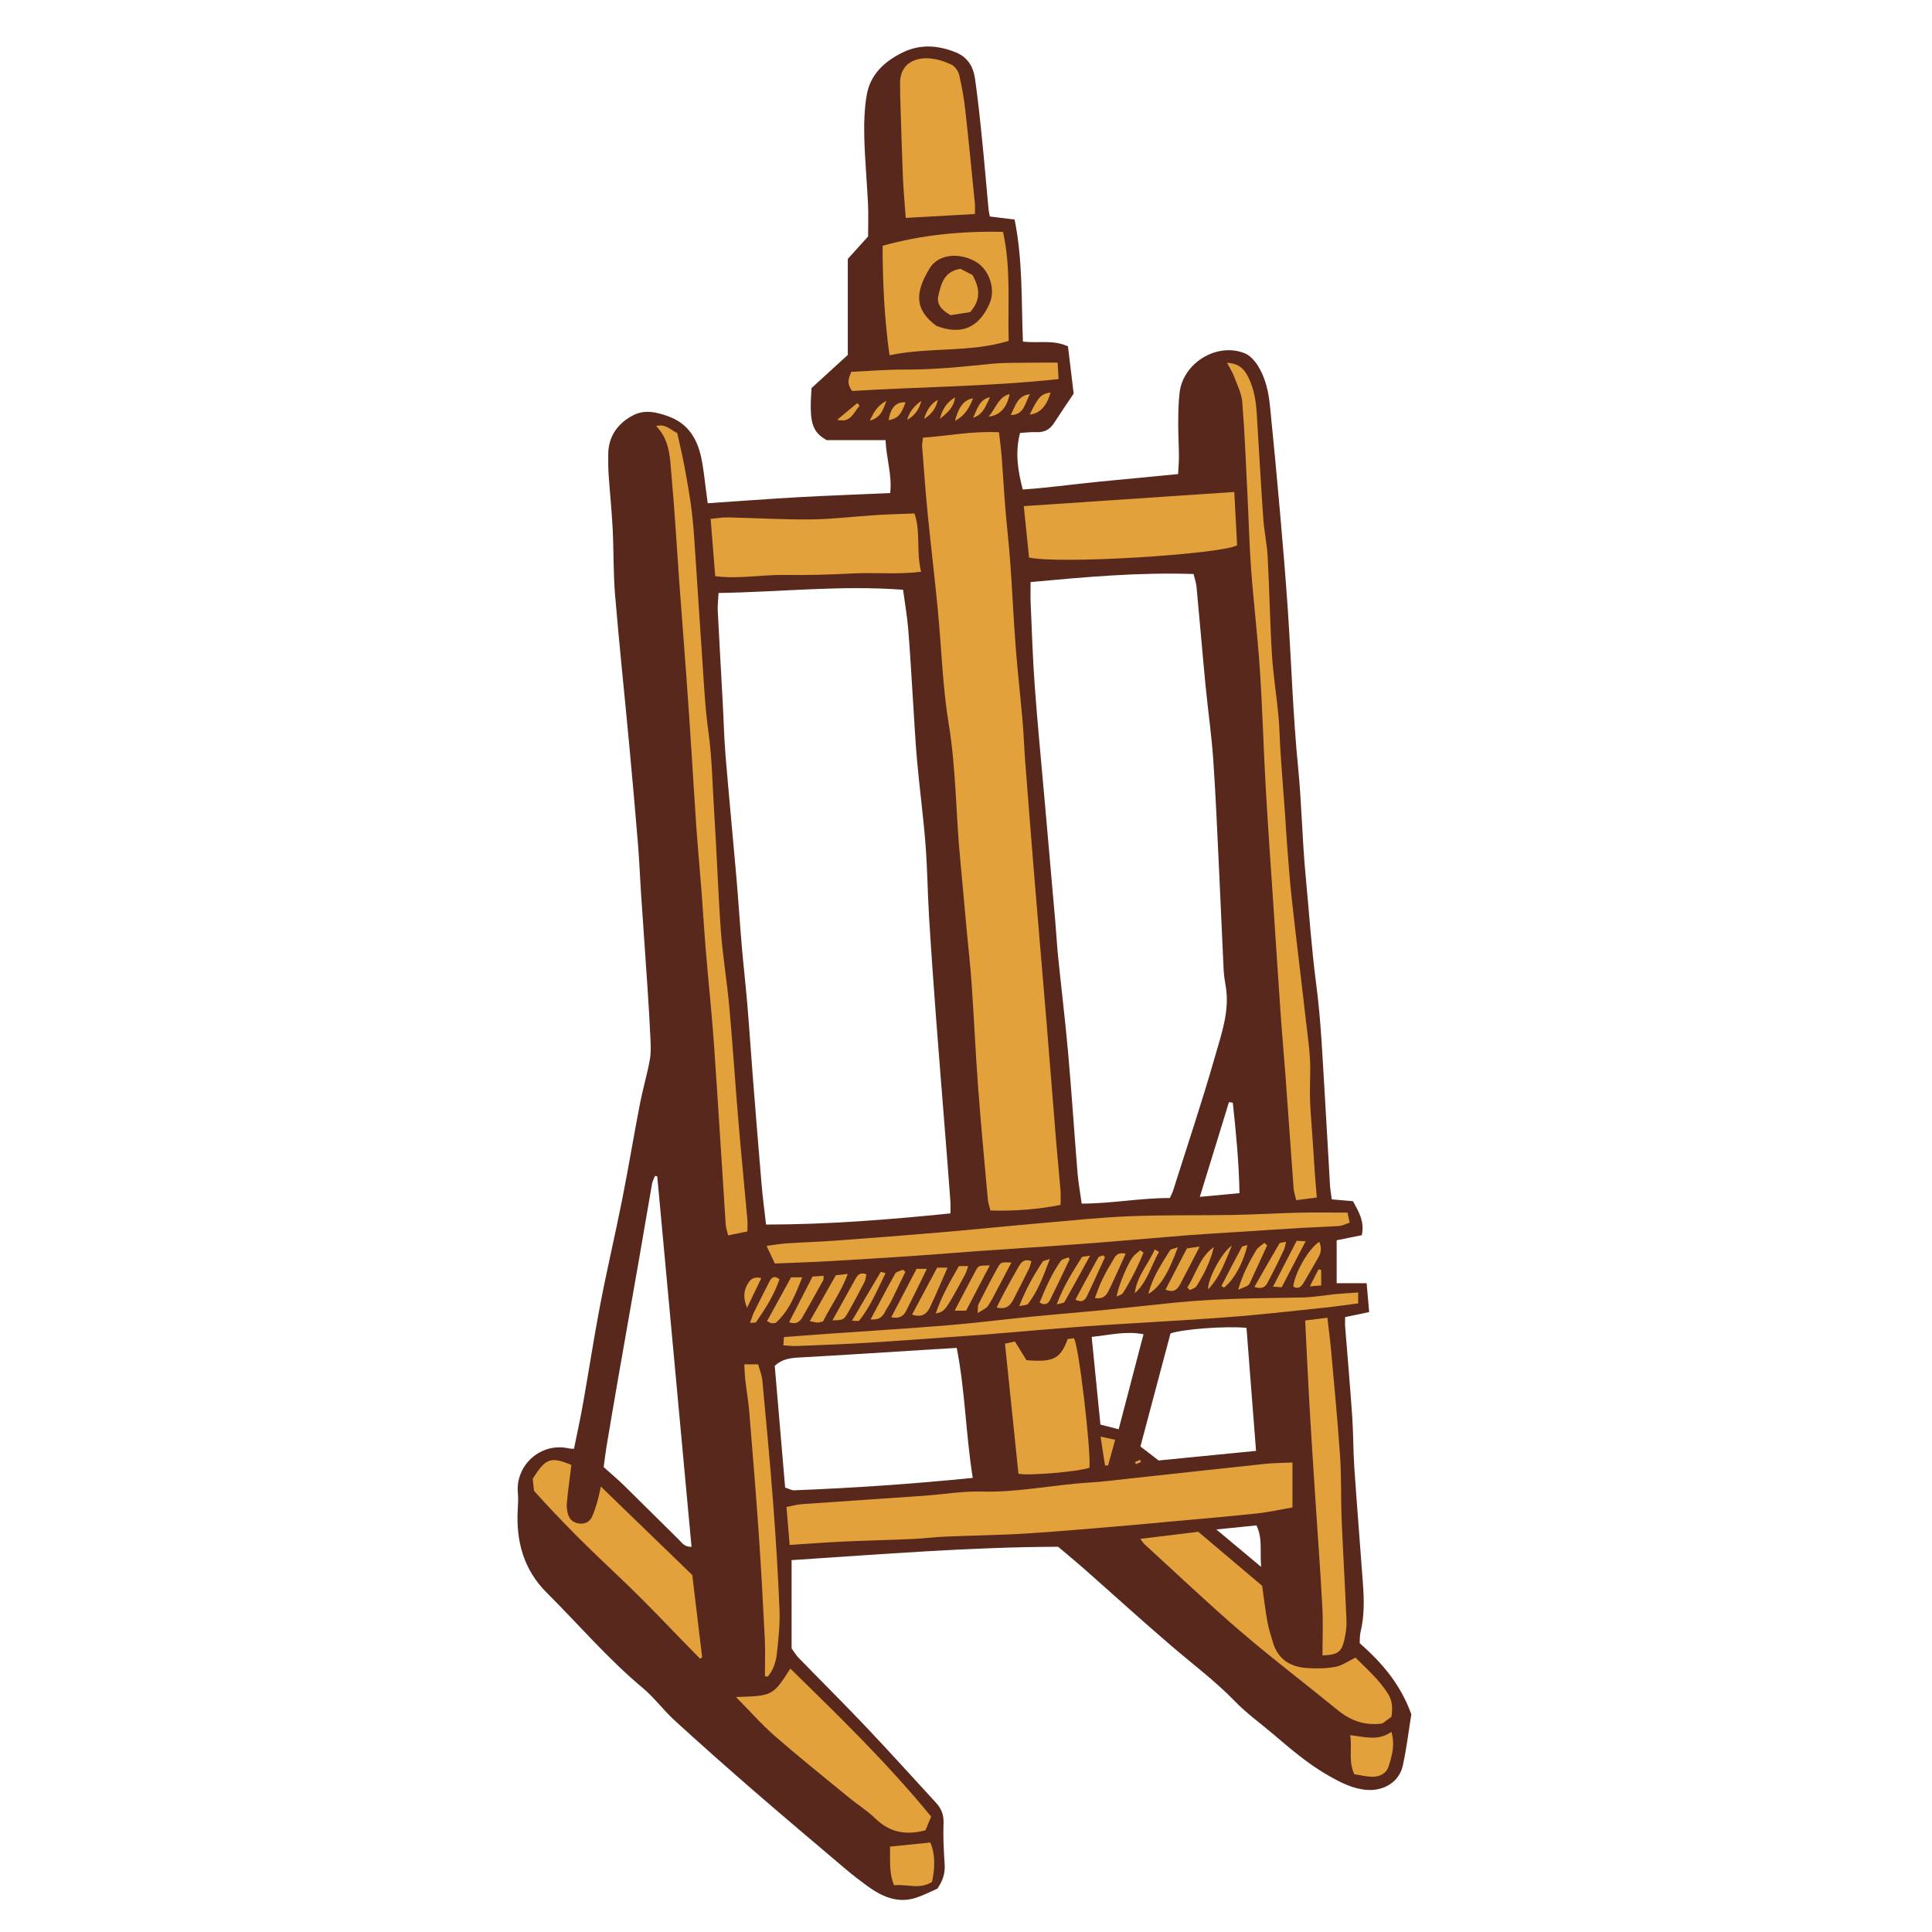 <svg version="1.1" xmlns="http://www.w3.org/2000/svg" xmlns:xlink="http://www.w3.org/1999/xlink" x="0px" y="0px" width="200px"
	 height="200px" viewBox="0 0 200 200" enable-background="new 0 0 200 200" xml:space="preserve">
<g id="svg">
	<path class="stroke" fill="#58281d"  fill-rule="evenodd" clip-rule="evenodd" d="M140.757,170.105c2.383,2.082,4.257,4.331,5.342,7.36
		c-0.272,1.691-0.484,3.53-0.885,5.326c-0.373,1.674-1.955,2.62-3.686,2.501c-1.476-0.102-2.726-0.76-3.964-1.458
		c-2.112-1.193-3.944-2.769-5.782-4.334c-1.307-1.114-2.724-2.122-3.911-3.351c-2.044-2.113-4.386-3.861-6.604-5.762
		c-3.071-2.632-6.062-5.355-9.094-8.031c-0.807-0.712-1.64-1.392-2.636-2.236c-9.061,0.025-18.274,0.78-27.59,1.384
		c0,3.164,0,6.163,0,9.146c0.263,0.354,0.46,0.695,0.726,0.968c2.31,2.375,4.662,4.708,6.941,7.113
		c2.457,2.59,4.849,5.242,7.265,7.871c0.542,0.59,0.83,1.235,0.796,2.099c-0.055,1.415,0.021,2.838,0.114,4.253
		c0.061,0.91-0.15,1.703-0.754,2.558c-0.631,0.275-1.357,0.651-2.122,0.915c-1.967,0.679-3.623-0.091-5.173-1.223
		c-0.731-0.533-1.451-1.085-2.143-1.669c-3.189-2.701-6.384-5.395-9.54-8.132c-2.766-2.398-5.506-4.825-8.209-7.294
		c-1.171-1.07-2.125-2.386-3.339-3.398c-3.589-2.995-6.611-6.549-9.908-9.832c-2.392-2.381-3.198-5.336-3.002-8.631
		c0.032-0.554,0.064-1.115,0.013-1.665c-0.288-2.926,2.389-5.299,5.26-4.648c0.123,0.028,0.254,0.023,0.547,0.047
		c0.311-1.538,0.652-3.074,0.927-4.623c0.61-3.435,1.134-6.887,1.792-10.312c0.699-3.636,1.55-7.243,2.271-10.875
		c0.654-3.295,1.201-6.613,1.84-9.911c0.294-1.521,0.739-3.012,1.018-4.535c0.138-0.752,0.097-1.547,0.062-2.32
		c-0.08-1.804-0.196-3.607-0.316-5.409c-0.207-3.133-0.436-6.264-0.645-9.395c-0.118-1.759-0.184-3.522-0.328-5.278
		c-0.282-3.434-0.587-6.867-0.909-10.298c-0.481-5.143-1.026-10.28-1.457-15.427c-0.191-2.273-0.134-4.567-0.25-6.848
		c-0.096-1.893-0.292-3.78-0.421-5.671c-0.046-0.688-0.042-1.379-0.037-2.068c0.012-1.879,1.023-3.209,2.578-4.023
		c1.24-0.649,2.619-0.297,3.874,0.204c1.855,0.741,2.766,2.288,3.165,4.139c0.272,1.259,0.378,2.555,0.558,3.835
		c0.035,0.25,0.067,0.501,0.124,0.927c3.157-0.211,6.274-0.45,9.397-0.624c3.132-0.174,6.266-0.284,9.487-0.427
		c0.222-1.82-0.396-3.561-0.475-5.478c-2.153,0-4.244,0-6.087,0c-1.619-0.892-1.806-1.988-1.579-5.391
		c1.154-1.055,2.354-2.151,3.756-3.432c0-3.166,0-6.601,0-9.939c0.796-0.88,1.485-1.643,2.102-2.327
		c0-1.189,0.043-2.266-0.008-3.338c-0.11-2.328-0.332-4.65-0.387-6.979c-0.035-1.458,0.008-2.946,0.264-4.376
		c0.378-2.113,1.872-3.453,3.714-4.354c1.807-0.884,3.676-0.754,5.518,0.001c1.211,0.496,1.79,1.485,1.963,2.685
		c0.299,2.091,0.52,4.194,0.731,6.296c0.245,2.4,0.443,4.806,0.669,7.209c0.022,0.253,0.087,0.502,0.14,0.792
		c0.845,0.104,1.667,0.206,2.562,0.316c0.856,4.249,0.692,8.428,0.858,12.628c1.582,0.205,3.126-0.221,4.668,0.501
		c0.196,1.631,0.391,3.247,0.587,4.894c-0.697,1.042-1.382,2.033-2.033,3.046c-0.44,0.687-1.03,0.981-1.846,0.939
		c-0.546-0.028-1.099,0.051-1.67,0.084c-0.519,1.982-0.252,3.828,0.28,5.853c2.671-0.174,5.294-0.558,7.927-0.812
		c2.658-0.256,5.313-0.511,8.151-0.784c0.029-0.581,0.093-1.204,0.09-1.828c-0.008-1.165-0.079-2.328-0.074-3.493
		c0.007-1.025,0.023-2.057,0.137-3.075c0.342-3.109,3.875-5.277,6.758-4.104c0.546,0.221,1.035,0.777,1.361,1.298
		c0.792,1.263,1.097,2.715,1.246,4.179c0.377,3.729,0.728,7.459,1.054,11.193c0.293,3.349,0.576,6.698,0.802,10.052
		c0.359,5.375,0.523,10.767,1.051,16.123c0.369,3.739,0.425,7.489,0.779,11.222c0.356,3.733,0.601,7.48,1.09,11.195
		c0.521,3.941,0.668,7.9,0.915,11.857c0.186,2.97,0.336,5.942,0.513,8.912c0.027,0.468,0.11,0.934,0.187,1.55
		c0.75,0.064,1.453,0.125,2.2,0.19c0.556,1.04,1.222,2.059,0.913,3.518c-0.835,0.169-1.703,0.344-2.604,0.526
		c0,1.482,0,2.953,0,4.448c1.095,0,2.025,0,3.104,0c0.086,0.989,0.166,1.914,0.261,2.985c-0.874,0.182-1.649,0.344-2.489,0.52
		c0,0.336-0.021,0.671,0.004,1.003c0.243,3.094,0.517,6.187,0.729,9.282c0.121,1.765,0.098,3.539,0.218,5.302
		c0.272,4,0.603,7.994,0.891,11.992c0.12,1.682,0.159,3.362-0.246,5.023C140.751,169.316,140.783,169.713,140.757,170.105z
		 M74.387,61.385c-0.037,0.724-0.115,1.272-0.087,1.814c0.155,3.099,0.338,6.197,0.505,9.295c0.103,1.895,0.146,3.794,0.3,5.686
		c0.352,4.254,0.767,8.503,1.137,12.756c0.199,2.317,0.345,4.639,0.543,6.957c0.177,2.062,0.414,4.118,0.586,6.179
		c0.205,2.448,0.36,4.9,0.556,7.349c0.295,3.738,0.593,7.475,0.914,11.21c0.119,1.397,0.306,2.789,0.459,4.135
		c6.484-0.007,12.74-0.51,19.089-1.155c0-0.479,0.023-0.86-0.005-1.238c-0.149-2.062-0.31-4.124-0.473-6.186
		c-0.334-4.252-0.685-8.503-1.006-12.757c-0.262-3.48-0.512-6.961-0.725-10.444c-0.155-2.535-0.176-5.078-0.374-7.61
		c-0.225-2.877-0.611-5.742-0.87-8.618c-0.194-2.146-0.294-4.3-0.436-6.451c-0.159-2.406-0.284-4.815-0.485-7.217
		c-0.113-1.352-0.349-2.693-0.53-4.039C87.008,60.566,80.762,61.288,74.387,61.385z M123.553,59.422
		c-5.677-0.192-11.188,0.308-16.866,0.833c0,0.797-0.025,1.48,0.005,2.162c0.129,2.881,0.215,5.766,0.427,8.641
		c0.294,4,0.687,7.99,1.038,11.985c0.365,4.166,0.734,8.332,1.098,12.497c0.1,1.158,0.16,2.321,0.278,3.478
		c0.341,3.345,0.748,6.684,1.044,10.033c0.364,4.121,0.632,8.249,0.969,12.373c0.083,1.016,0.272,2.024,0.431,3.173
		c3.136,0,6.131-0.598,9.118-0.575c0.162-0.355,0.271-0.543,0.335-0.745c1.469-4.643,3.021-9.262,4.357-13.942
		c0.675-2.367,1.544-4.76,1.086-7.322c-0.098-0.549-0.179-1.106-0.205-1.663c-0.166-3.436-0.305-6.872-0.471-10.308
		c-0.187-3.823-0.34-7.647-0.606-11.463c-0.181-2.574-0.555-5.132-0.802-7.701c-0.326-3.377-0.605-6.759-0.926-10.137
		C123.819,60.287,123.655,59.845,123.553,59.422z M100.697,152.991c-0.723-4.571-0.784-9.01-1.656-13.453
		c-0.885,0.051-1.653,0.092-2.42,0.14c-4.647,0.289-9.293,0.598-13.941,0.854c-0.924,0.051-1.764,0.184-2.479,0.862
		c0.357,4.194,0.717,8.391,1.076,12.6c0.385,0.12,0.671,0.292,0.948,0.281C88.328,154.036,94.418,153.625,100.697,152.991z
		 M68.038,121.777c-0.079-0.013-0.157-0.026-0.236-0.039c-0.103,0.266-0.254,0.523-0.302,0.798c-0.462,2.628-0.901,5.26-1.359,7.888
		c-0.709,4.073-1.433,8.143-2.143,12.216c-0.415,2.375-0.817,4.751-1.216,7.129c-0.118,0.715-0.198,1.437-0.291,2.103
		c0.765,0.688,1.459,1.269,2.104,1.899c1.909,1.871,3.793,3.768,5.702,5.637c0.307,0.299,0.561,0.75,1.289,0.717
		C70.399,147.299,69.219,134.538,68.038,121.777z M129.037,137.461c-2.026-0.209-6.553,0.113-7.867,0.577
		c-1.012,3.802-2.05,7.701-3.114,11.7c0.655,0.503,1.289,0.992,1.887,1.451c3.375-0.332,6.659-0.656,10.082-0.994
		C129.688,145.843,129.361,141.636,129.037,137.461z M113.011,138.394c0.308,3.083,0.606,6.086,0.904,9.077
		c0.704,0.179,1.263,0.323,1.89,0.483c0.87-3.326,1.716-6.556,2.572-9.834C116.506,137.758,114.845,138.215,113.011,138.394z
		 M127.62,114.156c-0.133-0.023-0.264-0.047-0.396-0.07c-0.981,3.194-1.966,6.389-3.018,9.812c1.491-0.139,2.718-0.252,4.104-0.381
		C128.26,120.33,127.949,117.242,127.62,114.156z M125.915,158.329c1.602,1.338,3,2.506,4.638,3.874
		c-0.147-1.619,0.173-2.938-0.483-4.293C128.752,158.042,127.458,158.173,125.915,158.329z"/>
</g>
<g id="Layer_2">
	<path fill-rule="evenodd" clip-rule="evenodd" fill="#e3a13b" class="fill" d="M95.548,45.307c2.656-0.191,5.154-0.705,7.868-0.557
		c0.102,0.912,0.217,1.75,0.281,2.591c0.134,1.716,0.224,3.438,0.365,5.154c0.158,1.931,0.385,3.856,0.524,5.789
		c0.208,2.879,0.332,5.764,0.553,8.642c0.199,2.576,0.494,5.146,0.718,7.721c0.119,1.372,0.161,2.751,0.267,4.124
		c0.321,4.16,0.647,8.32,0.989,12.479c0.387,4.724,0.801,9.444,1.191,14.167c0.352,4.25,0.681,8.502,1.028,12.753
		c0.138,1.673,0.312,3.343,0.45,5.016c0.039,0.466,0.006,0.939,0.006,1.546c-2.376,0.47-4.751,0.646-7.255,0.58
		c-0.096-0.383-0.233-0.741-0.268-1.109c-0.353-3.908-0.724-7.815-1.017-11.728c-0.264-3.525-0.416-7.058-0.661-10.584
		c-0.133-1.935-0.357-3.863-0.535-5.795c-0.222-2.404-0.426-4.808-0.658-7.211c-0.446-4.624-0.419-9.276-1.176-13.892
		c-0.648-3.943-0.758-7.973-1.145-11.961c-0.32-3.3-0.72-6.591-1.044-9.891c-0.229-2.312-0.392-4.632-0.572-6.949
		C95.44,45.945,95.507,45.692,95.548,45.307z"/>
	<path fill-rule="evenodd" clip-rule="evenodd" fill="#e3a13b" class="fill" d="M81.746,159.928c-0.118-1.409-0.217-2.596-0.329-3.926
		c0.608-0.115,1.094-0.256,1.587-0.292c4.216-0.3,8.436-0.573,12.652-0.87c1.978-0.14,3.958-0.489,5.929-0.434
		c3.771,0.106,7.444-0.706,11.174-0.931c1.376-0.083,2.746-0.263,4.117-0.411c4.669-0.505,9.336-1.026,14.006-1.519
		c0.938-0.099,1.886-0.098,2.912-0.147c0,1.486,0,2.97,0,4.652c-1.233,0.212-2.477,0.494-3.734,0.628
		c-3.042,0.322-6.093,0.574-9.138,0.854c-1.246,0.115-2.49,0.241-3.734,0.344c-3.61,0.298-7.217,0.635-10.832,0.864
		c-2.797,0.178-5.603,0.205-8.402,0.325c-1.163,0.05-2.321,0.197-3.483,0.249c-2.411,0.107-4.823,0.162-7.235,0.272
		C85.475,159.667,83.719,159.803,81.746,159.928z"/>
	<path fill-rule="evenodd" clip-rule="evenodd" fill="#e3a13b" class="fill" d="M127.018,37.558c1.294,0.05,1.839,0.721,2.248,1.578
		c0.548,1.151,0.753,2.377,0.831,3.633c0.224,3.643,0.424,7.287,0.677,10.927c0.095,1.326,0.387,2.639,0.457,3.965
		c0.181,3.35,0.23,6.707,0.437,10.055c0.131,2.127,0.475,4.239,0.675,6.363c0.12,1.286,0.133,2.581,0.22,3.87
		c0.146,2.147,0.316,4.292,0.473,6.439c0.067,0.945,0.108,1.891,0.185,2.835c0.159,1.97,0.294,3.944,0.511,5.908
		c0.443,4.022,0.949,8.037,1.4,12.058c0.22,1.96,0.547,3.931,0.502,5.89c-0.029,1.279-0.067,2.545,0.032,3.823
		c0.169,2.189,0.297,4.382,0.45,6.572c0.055,0.807,0.129,1.612,0.201,2.491c-0.744,0.097-1.37,0.178-2.134,0.277
		c-0.092-0.407-0.233-0.807-0.266-1.217c-0.292-3.912-0.561-7.825-0.849-11.737c-0.151-2.065-0.343-4.127-0.486-6.192
		c-0.263-3.742-0.503-7.483-0.75-11.227c-0.271-4.088-0.568-8.175-0.8-12.266c-0.232-4.088-0.341-8.184-0.609-12.269
		c-0.226-3.437-0.644-6.861-0.899-10.296c-0.191-2.578-0.254-5.166-0.384-7.748c-0.163-3.224-0.282-6.451-0.539-9.667
		c-0.073-0.914-0.536-1.803-0.864-2.687C127.574,38.504,127.31,38.108,127.018,37.558z"/>
	<path fill-rule="evenodd" clip-rule="evenodd" fill="#e3a13b" class="fill" d="M77.372,127.477c-0.625,0.128-1.247,0.256-1.993,0.409
		c-0.093-0.398-0.229-0.758-0.254-1.124c-0.411-6.237-0.782-12.478-1.218-18.713c-0.223-3.179-0.565-6.349-0.83-9.526
		c-0.176-2.101-0.301-4.207-0.46-6.309c-0.169-2.192-0.373-4.382-0.53-6.576c-0.183-2.576-0.326-5.153-0.497-7.73
		c-0.165-2.538-0.333-5.076-0.518-7.612c-0.242-3.354-0.508-6.706-0.753-10.06c-0.266-3.652-0.468-7.311-0.802-10.958
		c-0.161-1.779-0.122-3.658-1.591-5.177c0.984-0.251,1.453,0.383,2.18,0.724c0.252,1.153,0.537,2.319,0.756,3.499
		c0.286,1.558,0.571,3.119,0.759,4.691c0.19,1.58,0.275,3.174,0.384,4.764c0.216,3.139,0.402,6.28,0.625,9.418
		c0.207,2.877,0.317,5.77,0.712,8.622c0.378,2.739,0.41,5.487,0.589,8.231c0.271,4.119,0.397,8.249,0.697,12.366
		c0.19,2.611,0.635,5.202,0.869,7.811c0.354,3.906,0.604,7.82,0.933,11.727c0.289,3.432,0.63,6.858,0.938,10.289
		C77.402,126.622,77.372,127.008,77.372,127.477z"/>
	<path fill-rule="evenodd" clip-rule="evenodd" fill="#e3a13b" class="fill" d="M106.526,57.711c-0.175-1.708-0.356-3.485-0.543-5.316
		c7.302-0.492,14.455-0.974,21.79-1.468c0.104,1.94,0.198,3.725,0.294,5.527C126.215,57.398,109.557,58.428,106.526,57.711z"/>
	<path fill-rule="evenodd" clip-rule="evenodd" fill="#e3a13b" class="fill" d="M74.039,59.647c-0.167-2.085-0.314-3.92-0.475-5.933
		c0.613-0.057,1.192-0.165,1.768-0.152c2.885,0.061,5.769,0.237,8.651,0.207c2.235-0.024,4.466-0.307,6.701-0.448
		c1.28-0.081,2.565-0.109,3.977-0.167c0.666,1.844,0.163,3.911,0.691,6.029c-2.429,0.321-4.767,0.057-7.086,0.18
		c-2.362,0.127-4.732,0.189-7.096,0.157C78.819,59.489,76.468,59.957,74.039,59.647z"/>
	<path fill-rule="evenodd" clip-rule="evenodd" fill="#e3a13b" class="fill" d="M139.495,125.529c0.088,0.416,0.141,0.662,0.221,1.038
		c-0.365,0.122-0.709,0.316-1.066,0.342c-1.286,0.097-2.578,0.124-3.865,0.201c-2.367,0.141-4.731,0.298-7.097,0.45
		c-1.675,0.108-3.354,0.203-5.027,0.336c-3.432,0.272-6.861,0.588-10.294,0.846c-3.741,0.282-7.486,0.514-11.229,0.777
		c-2.062,0.146-4.125,0.325-6.189,0.465c-3.006,0.203-6.013,0.396-9.021,0.567c-1.885,0.107-3.772,0.165-5.715,0.248
		c-0.308-0.653-0.554-1.177-0.857-1.822c0.79-0.104,1.421-0.221,2.057-0.262c1.765-0.115,3.535-0.172,5.3-0.302
		c3.569-0.262,7.139-0.538,10.704-0.843c3.524-0.302,7.046-0.665,10.571-0.972c3.005-0.263,6.012-0.578,9.024-0.696
		c3.529-0.139,7.068-0.068,10.602-0.132c2.285-0.041,4.568-0.179,6.854-0.233C136.102,125.499,137.74,125.529,139.495,125.529z"/>
	<path fill-rule="evenodd" clip-rule="evenodd" fill="#e3a13b" class="fill" d="M76.188,175.677c3.814-0.121,3.814-0.121,5.628-2.945
		c5.016,4.908,10.025,9.763,14.577,15.324c-0.205,0.493-0.419,1.009-0.587,1.414c-2.108,0.56-3.743,0.182-5.188-1.219
		c-0.829-0.805-1.834-1.428-2.732-2.166c-2.563-2.102-5.153-4.174-7.651-6.351C78.862,178.54,77.652,177.158,76.188,175.677z"/>
	<path fill-rule="evenodd" clip-rule="evenodd" fill="#e3a13b" class="fill" d="M100.923,22.153c-2.405,0.136-4.71,0.265-7.163,0.404
		c-0.106-1.514-0.239-2.916-0.297-4.321c-0.114-2.8-0.188-5.602-0.276-8.403c-0.011-0.345,0.007-0.69-0.01-1.035
		c-0.101-2.08,1.384-2.889,3.076-2.75c0.756,0.062,1.53,0.309,2.22,0.634c0.364,0.172,0.719,0.655,0.815,1.059
		c0.287,1.213,0.502,2.451,0.642,3.69c0.36,3.209,0.669,6.425,0.988,9.64C100.952,21.402,100.923,21.737,100.923,22.153z"/>
	<path fill-rule="evenodd" clip-rule="evenodd" fill="#e3a13b" class="fill" d="M140.321,171.596c1.143,1.155,2.487,2.297,3.409,3.823
		c0.416,0.689,0.441,1.462,0.311,2.302c-0.325,0.24-0.665,0.491-0.938,0.692c-1.825,0.253-3.292-0.292-4.632-1.387
		c-3.334-2.726-6.771-5.33-10.038-8.135c-3.397-2.917-6.644-6.011-9.953-9.032c-0.121-0.11-0.205-0.261-0.433-0.558
		c2.06-0.251,3.982-0.486,5.995-0.732c2.205,1.863,4.439,3.751,6.614,5.589c0.19,1.325,0.327,2.524,0.543,3.708
		c0.138,0.756,0.369,1.499,0.599,2.235c0.532,1.709,1.825,2.459,3.502,2.575c0.977,0.067,1.983,0.053,2.94-0.124
		C138.921,172.429,139.538,171.971,140.321,171.596z"/>
	<path fill-rule="evenodd" clip-rule="evenodd" fill="#e3a13b" class="fill" d="M104.417,35.29c-4.094,1.238-8.204,0.61-12.336,1.488
		c-0.531-3.837-0.709-7.496-0.712-11.334c4.026-1.126,8.129-1.531,12.462-1.443C104.666,27.751,104.315,31.479,104.417,35.29z
		 M96.93,33.73c3.164,1.219,4.672-0.446,5.492-2.26c0.696-1.543-0.023-3.586-1.433-4.39c-1.74-0.991-3.863-0.753-4.741,0.677
		C94.51,30.586,94.902,32.211,96.93,33.73z"/>
	<path fill-rule="evenodd" clip-rule="evenodd" fill="#e3a13b" class="fill" d="M62.202,153.89c3.309,3.202,6.426,6.217,9.461,9.154
		c0.353,2.928,0.69,5.728,1.026,8.527c-0.073,0.046-0.148,0.092-0.222,0.138c-2.849-2.893-5.612-5.875-8.568-8.652
		c-2.983-2.803-5.888-5.671-8.621-8.734c-0.047-0.445-0.092-0.869-0.131-1.242c1.338-2.133,1.857-2.325,4.001-1.43
		c-0.157,1.272-0.339,2.579-0.464,3.892c-0.041,0.41,0.005,0.855,0.128,1.249c0.183,0.58,0.633,0.897,1.263,0.93
		c0.591,0.03,1.008-0.243,1.236-0.758c0.207-0.468,0.363-0.961,0.508-1.454C61.953,155.06,62.039,154.596,62.202,153.89z"/>
	<path fill-rule="evenodd" clip-rule="evenodd" fill="#e3a13b" class="fill" d="M105.429,152.555c-0.457-4.415-0.92-8.876-1.394-13.458
		c0.354-0.078,0.746-0.163,1.028-0.225c0.479,0.774,0.873,1.41,1.196,1.932c2.823,0.227,3.497-0.131,4.271-2.189
		c0.202-0.024,0.441-0.054,0.627-0.078c0.482,0.372,1.807,11.699,1.621,13.406C111.701,152.332,106.4,152.805,105.429,152.555z"/>
	<path fill-rule="evenodd" clip-rule="evenodd" fill="#e3a13b" class="fill" d="M136.903,171.369c0-1.679,0.073-3.356-0.016-5.026
		c-0.194-3.693-0.477-7.382-0.715-11.074c-0.213-3.257-0.428-6.515-0.615-9.773c-0.164-2.874-0.293-5.749-0.446-8.799
		c0.622-0.079,1.405-0.177,2.299-0.29c0.133,1.165,0.277,2.217,0.374,3.273c0.328,3.682,0.689,7.361,0.939,11.048
		c0.148,2.18,0.074,4.375,0.163,6.562c0.144,3.483,0.36,6.963,0.499,10.446c0.028,0.72-0.082,1.466-0.256,2.168
		C138.845,171.051,138.41,171.313,136.903,171.369z"/>
	<path fill-rule="evenodd" clip-rule="evenodd" fill="#e3a13b" class="fill" d="M81.091,139.266c0.027-0.346,0.043-0.543,0.067-0.856
		c1.578-0.117,3.116-0.235,4.654-0.344c4.082-0.287,8.168-0.533,12.245-0.867c2.836-0.232,5.661-0.596,8.493-0.875
		c2.528-0.25,5.061-0.452,7.587-0.699c2.487-0.243,4.969-0.519,7.452-0.772c4.382-0.446,8.779-0.461,13.177-0.537
		c1.199-0.021,2.395-0.245,3.595-0.359c0.716-0.068,1.438-0.104,2.238-0.16c0,0.416,0,0.69,0,1.131
		c-1.158,0.148-2.296,0.313-3.438,0.435c-2.91,0.309-5.818,0.636-8.732,0.885c-2.745,0.234-5.5,0.383-8.249,0.561
		c-2.666,0.172-5.334,0.308-7.998,0.507c-3.479,0.259-6.955,0.566-10.433,0.852c-0.386,0.031-0.773,0.054-1.161,0.082
		c-3.564,0.251-7.129,0.526-10.695,0.748c-2.496,0.154-4.998,0.241-7.497,0.344C82.017,139.355,81.636,139.299,81.091,139.266z"/>
	<path fill-rule="evenodd" clip-rule="evenodd" fill="#e3a13b" class="fill" d="M79.183,173.52c0-1.273,0.053-2.549-0.01-3.819
		c-0.18-3.611-0.371-7.223-0.62-10.83c-0.293-4.25-0.642-8.498-0.992-12.744c-0.09-1.114-0.288-2.218-0.414-3.329
		c-0.057-0.495-0.063-0.994-0.096-1.559c0.518,0,0.893,0,1.433,0c0.148,0.554,0.383,1.11,0.436,1.684
		c0.397,4.237,0.797,8.476,1.119,12.719c0.278,3.648,0.507,7.301,0.653,10.956c0.059,1.499-0.095,3.015-0.263,4.511
		c-0.098,0.877-0.349,1.758-0.956,2.457C79.375,173.55,79.279,173.535,79.183,173.52z"/>
	<path fill-rule="evenodd" clip-rule="evenodd" fill="#e3a13b" class="fill" d="M88.219,40.474c-0.62-0.801-0.359-1.339-0.094-1.982
		c1.862-0.084,3.704-0.245,5.544-0.234c2.935,0.019,5.837-0.278,8.747-0.577c1.702-0.175,3.429-0.107,5.144-0.141
		c0.594-0.012,1.187-0.002,1.926-0.002c0.029,0.519,0.061,1.044,0.097,1.704C102.345,40.024,95.194,40.04,88.219,40.474z"/>
	<path fill-rule="evenodd" clip-rule="evenodd" fill="#e3a13b" class="fill" d="M96.483,194.813c-1.29,0.828-2.605,0.195-3.934,0.349
		c-0.567-1.408-0.369-2.751-0.417-4.001c1.456-0.148,2.763-0.282,4.179-0.427C96.799,191.899,96.818,193.271,96.483,194.813z"/>
	<path fill-rule="evenodd" clip-rule="evenodd" fill="#e3a13b" class="fill" d="M144.041,179.278c0.396,1.419,0.038,2.497-0.284,3.556
		c-0.226,0.74-0.89,1.081-1.61,1.093c-0.664,0.01-1.332-0.169-1.95-0.258c-0.642-1.389-0.198-2.678-0.429-4.046
		C141.298,179.799,142.665,180.255,144.041,179.278z"/>
	<path fill-rule="evenodd" clip-rule="evenodd" fill="#e3a13b" class="fill" d="M86.527,132.012c0.376-0.041,0.703-0.077,1.238-0.135
		c-0.696,1.862-1.778,3.327-2.562,4.915c-0.247,0.054-0.412,0.121-0.574,0.117c-0.202-0.004-0.402-0.068-0.795-0.145
		C84.749,135.151,85.602,133.645,86.527,132.012z"/>
	<path fill-rule="evenodd" clip-rule="evenodd" fill="#e3a13b" class="fill" d="M94.418,136.086c0.893-1.67,1.734-3.25,2.595-4.86
		c0.354,0,0.66,0,1.076,0c-0.635,1.443-1.193,2.78-1.812,4.088C95.965,135.97,95.477,136.44,94.418,136.086z"/>
	<path fill-rule="evenodd" clip-rule="evenodd" fill="#e3a13b" class="fill" d="M81.891,132.229c0.384,0,0.705,0,1.159,0
		c-0.71,1.749-1.314,3.422-2.754,4.719c-0.097,0.008-0.266,0.044-0.43,0.027c-0.115-0.013-0.222-0.097-0.463-0.211
		C80.216,135.281,81.015,133.825,81.891,132.229z"/>
	<path fill-rule="evenodd" clip-rule="evenodd" fill="#e3a13b" class="fill" d="M103.171,135.35c0.317-0.625,0.588-1.187,0.886-1.734
		c0.45-0.832,0.917-1.654,1.382-2.476c0.27-0.474,0.585-0.87,1.333-0.583c-0.084,0.262-0.136,0.54-0.255,0.783
		c-0.533,1.08-1.075,2.155-1.632,3.223C104.566,135.173,104.125,135.588,103.171,135.35z"/>
	<path fill-rule="evenodd" clip-rule="evenodd" fill="#e3a13b" class="fill" d="M81.688,136.875c0.829-1.617,1.609-3.138,2.424-4.725
		c0.389-0.027,0.753-0.051,1.154-0.078c-0.019,0.217,0.008,0.358-0.046,0.455c-0.705,1.272-1.417,2.542-2.138,3.806
		C82.812,136.81,82.456,137.148,81.688,136.875z"/>
	<path fill-rule="evenodd" clip-rule="evenodd" fill="#e3a13b" class="fill" d="M94.887,131.347c0.345,0,0.631,0,1.064,0
		c-0.745,1.521-1.426,2.944-2.142,4.346c-0.265,0.519-0.684,0.86-1.549,0.667C93.155,134.655,94,133.043,94.887,131.347z"/>
	<path fill-rule="evenodd" clip-rule="evenodd" fill="#e3a13b" class="fill" d="M104.704,130.697c-0.516,0.977-1.004,1.91-1.501,2.839
		c-0.3,0.563-0.576,1.149-0.941,1.668c-0.18,0.255-0.539,0.382-1.053,0.723c0.039-0.521-0.003-0.743,0.077-0.902
		c0.64-1.26,1.278-2.521,1.967-3.753C103.616,130.622,103.661,130.646,104.704,130.697z"/>
	<path fill-rule="evenodd" clip-rule="evenodd" fill="#e3a13b" class="fill" d="M102.46,130.992c-0.871,1.667-1.655,3.169-2.449,4.687
		c-0.365,0-0.647,0-1.183,0c0.782-1.491,1.478-2.844,2.2-4.181C101.297,131.003,101.326,131.019,102.46,130.992z"/>
	<path fill-rule="evenodd" clip-rule="evenodd" fill="#e3a13b" class="fill" d="M136.571,128.548c0.24,0.56,0.219,1.074-0.079,1.588
		c-0.475,0.818-0.938,1.643-1.422,2.456c-0.265,0.443-0.52,0.95-1.192,0.6C134.016,131.794,135.474,129.246,136.571,128.548z"/>
	<path fill-rule="evenodd" clip-rule="evenodd" fill="#e3a13b" class="fill" d="M86.172,136.691c0.85-1.532,1.614-2.92,2.388-4.305
		c0.22-0.395,0.487-0.725,1.133-0.464c-0.062,0.252-0.078,0.546-0.202,0.784c-0.572,1.107-1.148,2.214-1.776,3.289
		C87.331,136.648,87.224,136.656,86.172,136.691z"/>
	<path fill-rule="evenodd" clip-rule="evenodd" fill="#e3a13b" class="fill" d="M90.125,136.582c0.913-1.717,1.697-3.237,2.54-4.725
		c0.126-0.221,0.53-0.285,0.804-0.42c0.086,0.077,0.171,0.154,0.256,0.231c-0.284,0.585-0.562,1.173-0.853,1.756
		c-0.326,0.653-0.607,1.338-1.009,1.942C91.525,135.873,91.401,136.71,90.125,136.582z"/>
	<path fill-rule="evenodd" clip-rule="evenodd" fill="#e3a13b" class="fill" d="M124.196,129.041c-0.775,1.5-1.389,2.711-2.028,3.91
		c-0.28,0.523-0.658,0.915-1.511,0.543c0.726-1.397,1.441-2.778,2.212-4.262C123.189,129.185,123.545,129.134,124.196,129.041z"/>
	<path fill-rule="evenodd" clip-rule="evenodd" fill="#e3a13b" class="fill" d="M99.265,131.068c0.368,0,0.614,0,0.96,0
		c-0.126,0.348-0.188,0.633-0.323,0.879c-2.079,3.819-2.082,3.818-3.037,4.023C97.474,134.18,98.353,132.653,99.265,131.068z"/>
	<path fill-rule="evenodd" clip-rule="evenodd" fill="#e3a13b" class="fill" d="M116.524,129.788c-0.607,1.336-1.133,2.558-1.72,3.749
		c-0.239,0.487-0.554,0.997-1.463,0.83c0.246-0.629,0.44-1.214,0.701-1.766c0.295-0.622,0.616-1.235,0.987-1.815
		C115.345,130.293,115.512,129.524,116.524,129.788z"/>
	<path fill-rule="evenodd" clip-rule="evenodd" fill="#e3a13b" class="fill" d="M129.854,133.222c0.888-1.551,1.722-3.028,2.586-4.487
		c0.07-0.116,0.358-0.101,0.695-0.185c-0.1,0.383-0.124,0.628-0.224,0.836c-0.499,1.038-0.99,2.081-1.539,3.091
		C131.131,132.922,130.956,133.585,129.854,133.222z"/>
	<path fill-rule="evenodd" clip-rule="evenodd" fill="#e3a13b" class="fill" d="M134.232,128.446c0.384,0.021,0.626,0.033,0.927,0.05
		c-0.844,1.617-1.647,3.164-2.481,4.764c-0.229-0.017-0.461-0.035-0.894-0.067C132.633,131.55,133.409,130.044,134.232,128.446z"/>
	<path fill-rule="evenodd" clip-rule="evenodd" fill="#e3a13b" class="fill" d="M110.729,130.36c-0.679,1.413-1.343,2.833-2.045,4.234
		c-0.183,0.365-0.516,0.577-1.063,0.242c0.611-1.485,1.247-2.967,2.184-4.297c0.146-0.208,0.522-0.254,0.792-0.375
		C110.64,130.229,110.684,130.295,110.729,130.36z"/>
	<path fill-rule="evenodd" clip-rule="evenodd" fill="#e3a13b" class="fill" d="M80.69,132.424c-0.546,1.622-1.455,3.049-2.419,4.443
		c-0.058,0.083-0.297,0.041-0.629,0.075c0.177-0.472,0.276-0.824,0.434-1.146c0.508-1.039,1.032-2.07,1.558-3.098
		C79.852,132.273,80.133,131.989,80.69,132.424z"/>
	<path fill-rule="evenodd" clip-rule="evenodd" fill="#e3a13b" class="fill" d="M108.677,130.333c-0.662,1.772-1.233,3.317-2.26,4.646
		c-0.108,0.141-0.429,0.118-0.903,0.23c0.683-1.772,1.499-3.207,2.411-4.592C108.007,130.493,108.262,130.482,108.677,130.333z"/>
	<path fill-rule="evenodd" clip-rule="evenodd" fill="#e3a13b" class="fill" d="M131.177,128.921c-0.598,1.301-1.193,2.603-1.796,3.902
		c-0.052,0.11-0.146,0.226-0.251,0.283c-0.211,0.115-0.444,0.191-0.959,0.404c0.478-1.609,1.137-2.855,1.854-4.065
		c0.19-0.319,0.568-0.527,0.858-0.785C130.981,128.747,131.079,128.834,131.177,128.921z"/>
	<path fill-rule="evenodd" clip-rule="evenodd" fill="#e3a13b" class="fill" d="M112.84,129.992c-0.968,1.763-1.791,3.284-2.646,4.787
		c-0.069,0.123-0.356,0.119-0.806,0.251c0.707-1.886,1.652-3.378,2.596-4.869C112.051,130.052,112.339,130.083,112.84,129.992z"/>
	<path fill-rule="evenodd" clip-rule="evenodd" fill="#e3a13b" class="fill" d="M88.196,136.722c1.073-1.828,2.016-3.442,2.977-5.046
		c0.018-0.031,0.224,0.05,0.5,0.117c-0.847,1.724-1.551,3.449-2.736,4.919C88.874,136.791,88.628,136.722,88.196,136.722z"/>
	<path fill-rule="evenodd" clip-rule="evenodd" fill="#e3a13b" class="fill" d="M118.377,129.673c-0.587,1.449-1.297,2.844-2.125,4.178
		c-0.105,0.17-0.391,0.229-0.644,0.368c0.039-0.736,1.013-3.186,1.627-4.052c0.207-0.291,0.532-0.496,0.805-0.741
		C118.151,129.509,118.264,129.591,118.377,129.673z"/>
	<path fill-rule="evenodd" clip-rule="evenodd" fill="#e3a13b" class="fill" d="M114.39,130.14c-0.623,1.35-1.23,2.706-1.875,4.044
		c-0.192,0.398-0.5,0.717-1.19,0.351c0.781-1.45,1.549-2.901,2.35-4.334c0.077-0.137,0.342-0.167,0.521-0.248
		C114.259,130.017,114.325,130.079,114.39,130.14z"/>
	<path fill-rule="evenodd" clip-rule="evenodd" fill="#e3a13b" class="fill" d="M121.933,129.115c-0.99,2.723-1.856,4.12-3.057,4.835
		c0.444-1.785,1.387-3.127,2.237-4.506C121.208,129.292,121.518,129.274,121.933,129.115z"/>
	<path fill-rule="evenodd" clip-rule="evenodd" fill="#e3a13b" class="fill" d="M122.907,133.273c0.916-1.386,1.264-3.134,2.746-4.175
		c-0.338,1.483-1.01,2.796-1.797,4.051c-0.125,0.2-0.453,0.272-0.687,0.404C123.082,133.459,122.996,133.366,122.907,133.273z"/>
	<path fill-rule="evenodd" clip-rule="evenodd" fill="#e3a13b" class="fill" d="M126.438,133.132c0.7-1.35,1.391-2.705,2.114-4.041
		c0.064-0.119,0.344-0.122,0.579-0.196c-0.445,1.892-1.425,3.638-2.43,4.398C126.613,133.239,126.526,133.186,126.438,133.132z"/>
	<path fill-rule="evenodd" clip-rule="evenodd" fill="#e3a13b" class="fill" d="M127.525,128.945c-0.729,1.693-1.219,3.237-2.464,4.528
		C125.023,132.379,126.478,129.632,127.525,128.945z"/>
	<path fill-rule="evenodd" clip-rule="evenodd" fill="#e3a13b" class="fill" d="M119.977,129.6c-0.819,1.434-1.202,3.102-2.505,4.277
		c0.208-1.759,1.397-3.018,2.074-4.538C119.689,129.426,119.833,129.513,119.977,129.6z"/>
	<path fill-rule="evenodd" clip-rule="evenodd" fill="#e3a13b" class="fill" d="M113.928,148.718c0.591,0.128,0.977,0.211,1.513,0.328
		c-0.271,0.975-0.503,1.817-0.736,2.659c-0.105-0.001-0.21-0.002-0.314-0.003C114.251,150.807,114.112,149.912,113.928,148.718z"/>
	<path fill-rule="evenodd" clip-rule="evenodd" fill="#e3a13b" class="fill" d="M77.333,135.386c-0.45-1.115-0.331-1.863,0.136-2.586
		c0.279-0.434,0.634-0.661,1.344-0.493C78.332,133.306,77.89,134.229,77.333,135.386z"/>
	<path fill-rule="evenodd" clip-rule="evenodd" fill="#e3a13b" class="fill" d="M106.624,40.808c-0.524,0.854-0.568,2.153-1.992,2.154
		C105.101,42.063,105.311,40.944,106.624,40.808z"/>
	<path fill-rule="evenodd" clip-rule="evenodd" fill="#e3a13b" class="fill" d="M106.601,42.905c0.878-1.822,1.188-2.147,2.157-2.27
		C108.344,42.065,107.607,42.839,106.601,42.905z"/>
	<path fill-rule="evenodd" clip-rule="evenodd" fill="#e3a13b" class="fill" d="M102.343,43.131c0.777-0.905,0.98-2.011,2.17-2.341
		C104.251,42.166,103.544,42.993,102.343,43.131z"/>
	<path fill-rule="evenodd" clip-rule="evenodd" fill="#e3a13b" class="fill" d="M93.745,41.654c-0.484,1.314-0.809,1.658-1.748,1.849
		C92.176,42.2,92.759,41.585,93.745,41.654z"/>
	<path fill-rule="evenodd" clip-rule="evenodd" fill="#e3a13b" class="fill" d="M100.728,41.239c-0.381,0.966-0.83,1.789-1.869,2.326
		C99.243,42.082,99.82,41.364,100.728,41.239z"/>
	<path fill-rule="evenodd" clip-rule="evenodd" fill="#e3a13b" class="fill" d="M102.483,41.117c-0.432,0.851-0.699,1.826-1.753,2.125
		C101.165,42.4,101.347,41.359,102.483,41.117z"/>
	<path fill-rule="evenodd" clip-rule="evenodd" fill="#e3a13b" class="fill" d="M88.989,42.003c-0.633,0.665-0.895,1.823-2.318,1.451
		c0.688-0.576,1.377-1.153,2.066-1.729C88.821,41.817,88.905,41.911,88.989,42.003z"/>
	<path fill-rule="evenodd" clip-rule="evenodd" fill="#e3a13b" class="fill" d="M97.298,43.364c0.239-0.875,0.593-1.659,1.571-2.227
		C98.706,42.309,97.938,42.8,97.298,43.364z"/>
	<path fill-rule="evenodd" clip-rule="evenodd" fill="#e3a13b" class="fill" d="M136.768,131.464c0,0.517,0,1.033,0,1.604
		c-0.35,0.029-0.631,0.052-1.173,0.097c0.358-0.709,0.624-1.237,0.893-1.764C136.58,131.422,136.674,131.443,136.768,131.464z"/>
	<path fill-rule="evenodd" clip-rule="evenodd" fill="#e3a13b" class="fill" d="M95.653,43.372c0.255-0.831,0.646-1.552,1.433-1.98
		C96.904,42.259,96.409,42.909,95.653,43.372z"/>
	<path fill-rule="evenodd" clip-rule="evenodd" fill="#e3a13b" class="fill" d="M95.382,41.498c-0.227,0.871-0.69,1.542-1.475,1.962
		C94.153,42.621,94.661,41.974,95.382,41.498z"/>
	<path fill-rule="evenodd" clip-rule="evenodd" fill="#e3a13b" class="fill" d="M90.034,43.542c0.436-0.864,0.755-1.534,1.727-2.052
		C91.394,42.495,91.161,43.234,90.034,43.542z"/>
	<path fill-rule="evenodd" clip-rule="evenodd" fill="#e3a13b" class="fill" d="M118.116,151.345c-0.176,0.074-0.352,0.147-0.526,0.221
		c-0.03-0.069-0.062-0.138-0.095-0.208c0.173-0.082,0.345-0.163,0.516-0.244C118.046,151.191,118.081,151.269,118.116,151.345z"/>
	<path fill-rule="evenodd" clip-rule="evenodd" fill="#e3a13b" class="fill" d="M100.436,32.306c-0.611,0.098-1.363,0.217-2.024,0.323
		c-0.893-0.5-1.492-1.113-1.271-2.027c0.285-1.197,0.566-2.502,2.277-2.776c0.386,0.196,0.873,0.446,1.246,0.637
		C101.442,29.827,101.56,31.027,100.436,32.306z"/>
</g>
</svg>
